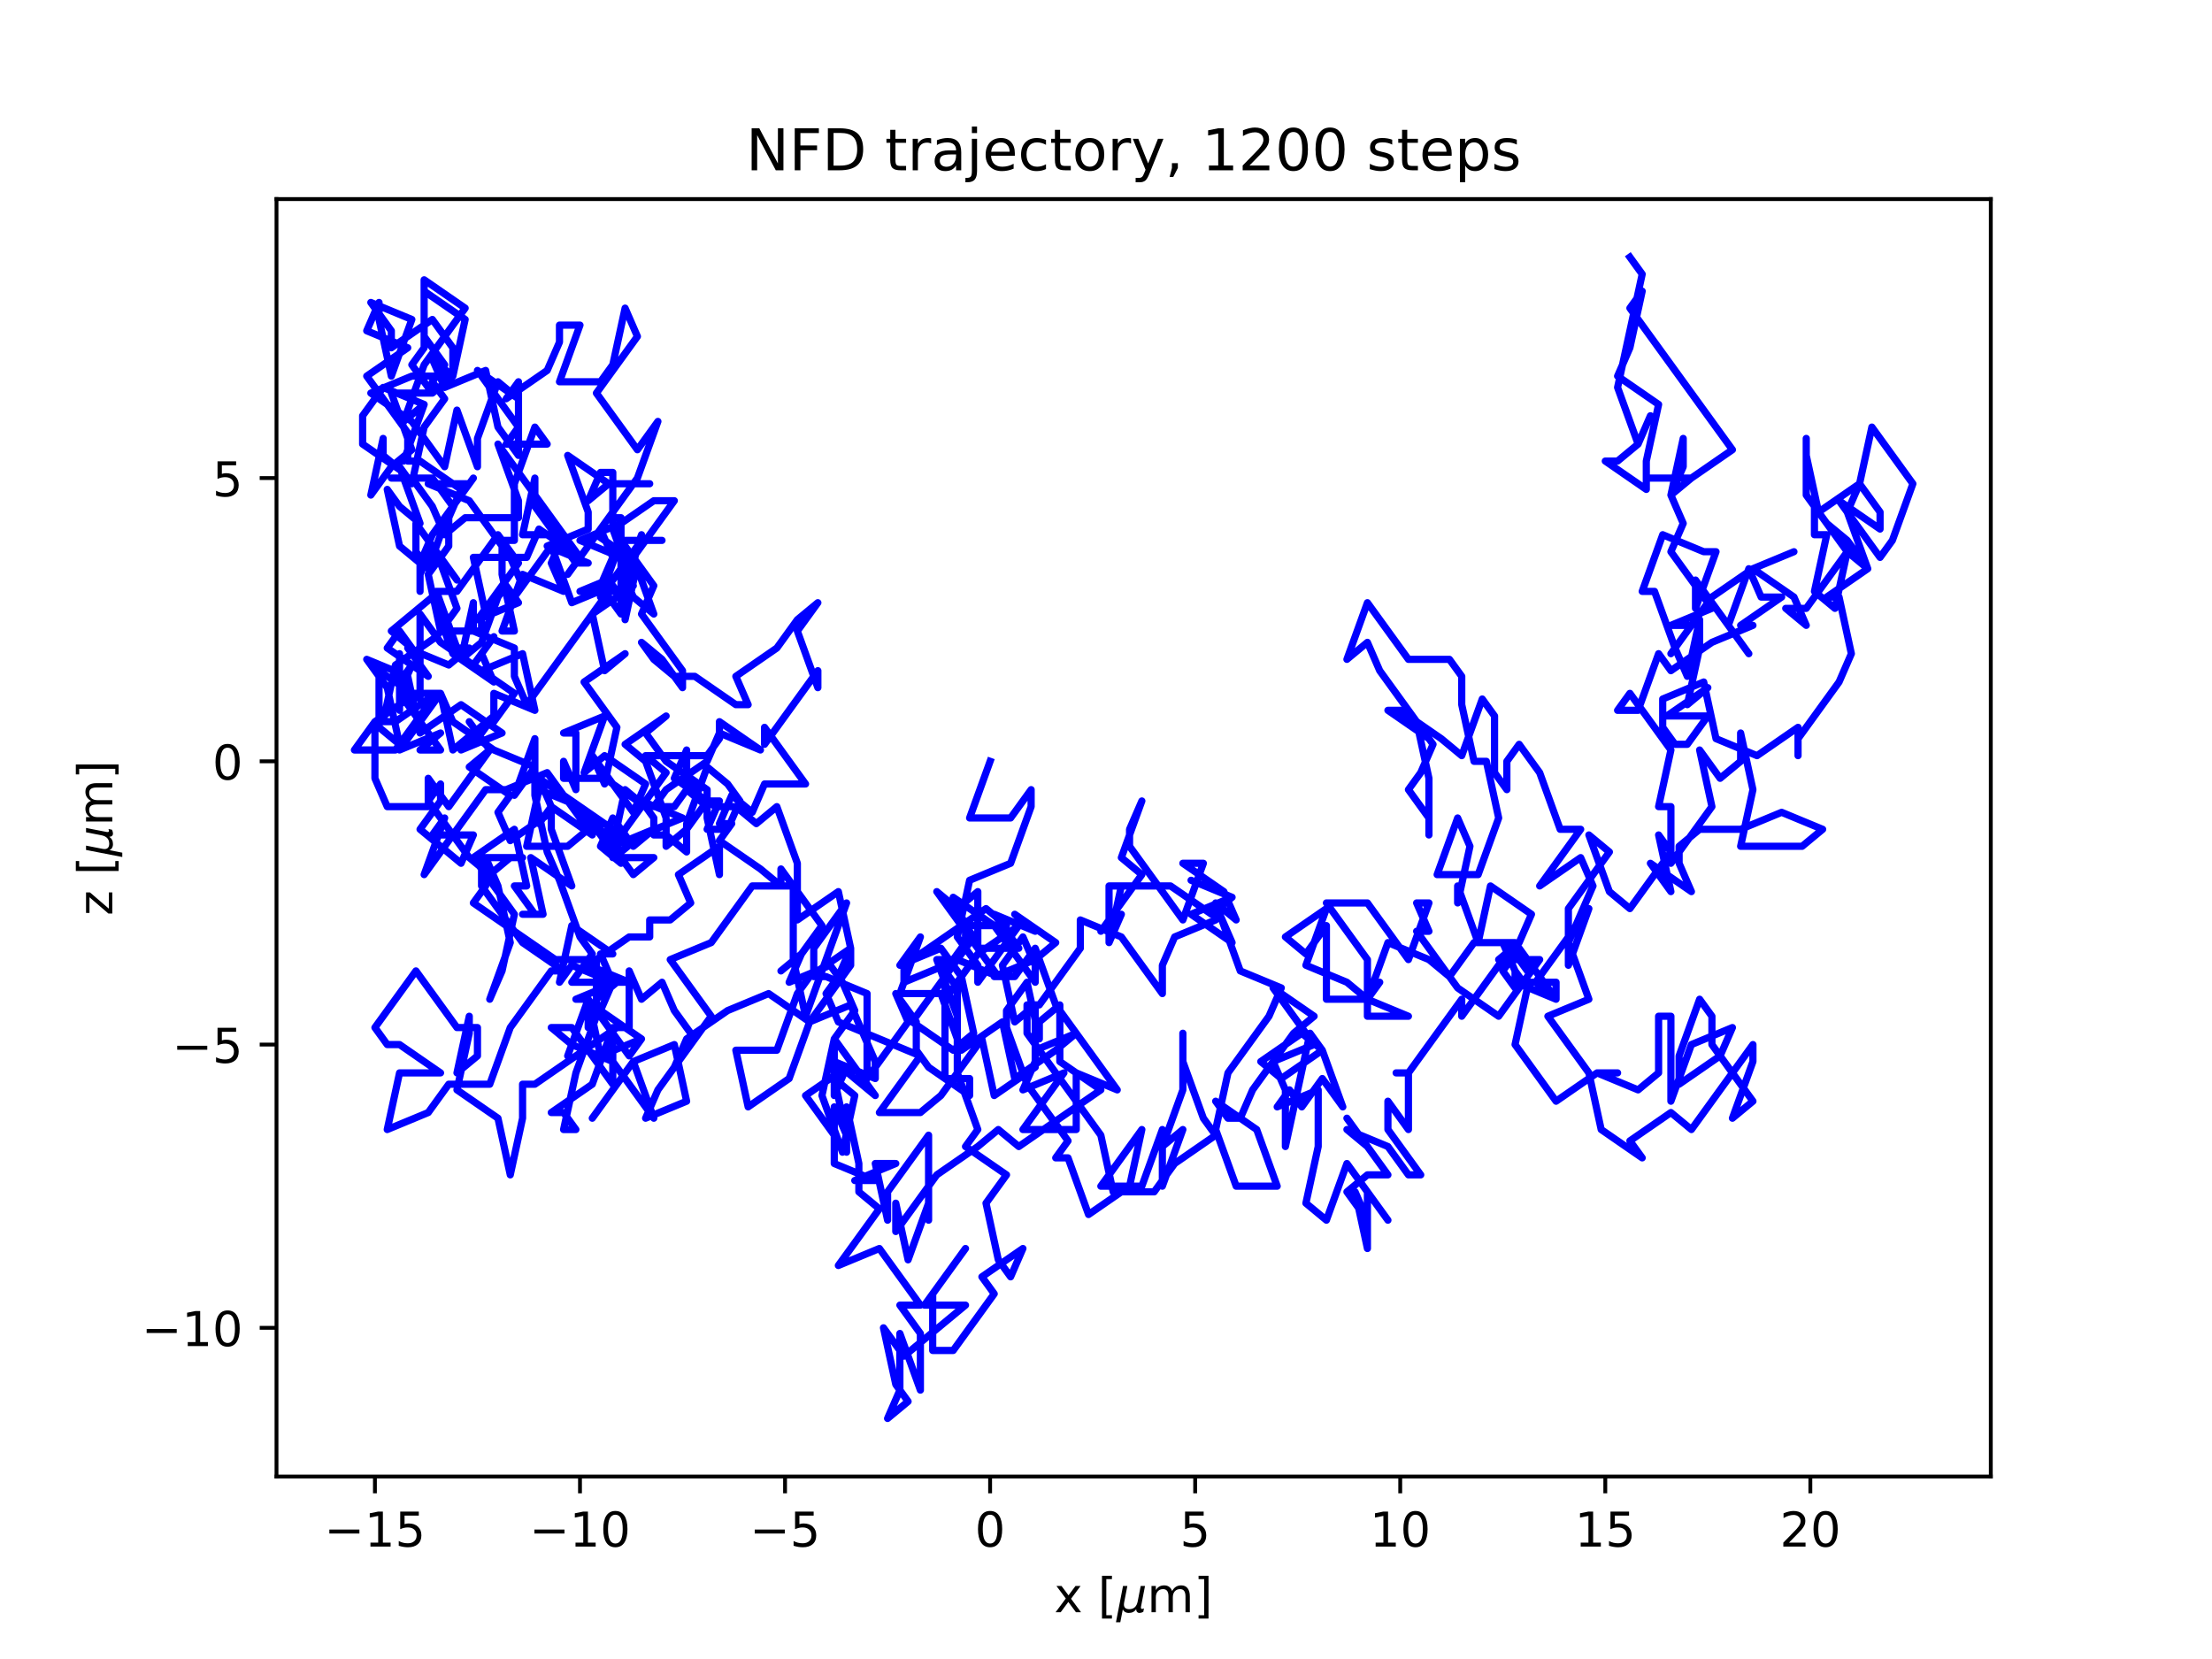 <?xml version="1.0" encoding="utf-8" standalone="no"?>
<!DOCTYPE svg PUBLIC "-//W3C//DTD SVG 1.1//EN"
  "http://www.w3.org/Graphics/SVG/1.1/DTD/svg11.dtd">
<!-- Created with matplotlib (https://matplotlib.org/) -->
<svg height="345.6pt" version="1.1" viewBox="0 0 460.8 345.6" width="460.8pt" xmlns="http://www.w3.org/2000/svg" xmlns:xlink="http://www.w3.org/1999/xlink">
 <defs>
  <style type="text/css">*{stroke-linecap:butt;stroke-linejoin:round;}</style>
 </defs>
 <g id="figure_1">
  <g id="patch_1">
   <path d="M 0 345.6 
L 460.8 345.6 
L 460.8 0 
L 0 0 
z
" style="fill:#ffffff;"/>
  </g>
  <g id="axes_1">
   <g id="patch_2">
    <path d="M 57.6 307.584 
L 414.72 307.584 
L 414.72 41.472 
L 57.6 41.472 
z
" style="fill:#ffffff;"/>
   </g>
   <g id="matplotlib.axis_1">
    <g id="xtick_1">
     <g id="line2d_1">
      <defs>
       <path d="M 0 0 
L 0 3.5 
" id="m99e23857f3" style="stroke:#000000;stroke-width:0.8;"/>
      </defs>
      <g>
       <use style="stroke:#000000;stroke-width:0.8;" x="78.104" xlink:href="#m99e23857f3" y="307.584"/>
      </g>
     </g>
     <g id="text_1">
      <!-- −15 -->
      <g transform="translate(67.552 322.182)scale(0.1 -0.1)">
       <defs>
        <path d="M 10.594 35.5 
L 73.188 35.5 
L 73.188 27.203 
L 10.594 27.203 
z
" id="DejaVuSans-8722"/>
        <path d="M 12.406 8.297 
L 28.516 8.297 
L 28.516 63.922 
L 10.984 60.406 
L 10.984 69.391 
L 28.422 72.906 
L 38.281 72.906 
L 38.281 8.297 
L 54.391 8.297 
L 54.391 0 
L 12.406 0 
z
" id="DejaVuSans-49"/>
        <path d="M 10.797 72.906 
L 49.516 72.906 
L 49.516 64.594 
L 19.828 64.594 
L 19.828 46.734 
Q 21.969 47.469 24.109 47.828 
Q 26.266 48.188 28.422 48.188 
Q 40.625 48.188 47.75 41.5 
Q 54.891 34.812 54.891 23.391 
Q 54.891 11.625 47.562 5.094 
Q 40.234 -1.422 26.906 -1.422 
Q 22.312 -1.422 17.547 -0.641 
Q 12.797 0.141 7.719 1.703 
L 7.719 11.625 
Q 12.109 9.234 16.797 8.062 
Q 21.484 6.891 26.703 6.891 
Q 35.156 6.891 40.078 11.328 
Q 45.016 15.766 45.016 23.391 
Q 45.016 31 40.078 35.438 
Q 35.156 39.891 26.703 39.891 
Q 22.75 39.891 18.812 39.016 
Q 14.891 38.141 10.797 36.281 
z
" id="DejaVuSans-53"/>
       </defs>
       <use xlink:href="#DejaVuSans-8722"/>
       <use x="83.789" xlink:href="#DejaVuSans-49"/>
       <use x="147.412" xlink:href="#DejaVuSans-53"/>
      </g>
     </g>
    </g>
    <g id="xtick_2">
     <g id="line2d_2">
      <g>
       <use style="stroke:#000000;stroke-width:0.8;" x="120.822" xlink:href="#m99e23857f3" y="307.584"/>
      </g>
     </g>
     <g id="text_2">
      <!-- −10 -->
      <g transform="translate(110.27 322.182)scale(0.1 -0.1)">
       <defs>
        <path d="M 31.781 66.406 
Q 24.172 66.406 20.328 58.906 
Q 16.5 51.422 16.5 36.375 
Q 16.5 21.391 20.328 13.891 
Q 24.172 6.391 31.781 6.391 
Q 39.453 6.391 43.281 13.891 
Q 47.125 21.391 47.125 36.375 
Q 47.125 51.422 43.281 58.906 
Q 39.453 66.406 31.781 66.406 
z
M 31.781 74.219 
Q 44.047 74.219 50.516 64.516 
Q 56.984 54.828 56.984 36.375 
Q 56.984 17.969 50.516 8.266 
Q 44.047 -1.422 31.781 -1.422 
Q 19.531 -1.422 13.062 8.266 
Q 6.594 17.969 6.594 36.375 
Q 6.594 54.828 13.062 64.516 
Q 19.531 74.219 31.781 74.219 
z
" id="DejaVuSans-48"/>
       </defs>
       <use xlink:href="#DejaVuSans-8722"/>
       <use x="83.789" xlink:href="#DejaVuSans-49"/>
       <use x="147.412" xlink:href="#DejaVuSans-48"/>
      </g>
     </g>
    </g>
    <g id="xtick_3">
     <g id="line2d_3">
      <g>
       <use style="stroke:#000000;stroke-width:0.8;" x="163.54" xlink:href="#m99e23857f3" y="307.584"/>
      </g>
     </g>
     <g id="text_3">
      <!-- −5 -->
      <g transform="translate(156.169 322.182)scale(0.1 -0.1)">
       <use xlink:href="#DejaVuSans-8722"/>
       <use x="83.789" xlink:href="#DejaVuSans-53"/>
      </g>
     </g>
    </g>
    <g id="xtick_4">
     <g id="line2d_4">
      <g>
       <use style="stroke:#000000;stroke-width:0.8;" x="206.258" xlink:href="#m99e23857f3" y="307.584"/>
      </g>
     </g>
     <g id="text_4">
      <!-- 0 -->
      <g transform="translate(203.076 322.182)scale(0.1 -0.1)">
       <use xlink:href="#DejaVuSans-48"/>
      </g>
     </g>
    </g>
    <g id="xtick_5">
     <g id="line2d_5">
      <g>
       <use style="stroke:#000000;stroke-width:0.8;" x="248.975" xlink:href="#m99e23857f3" y="307.584"/>
      </g>
     </g>
     <g id="text_5">
      <!-- 5 -->
      <g transform="translate(245.794 322.182)scale(0.1 -0.1)">
       <use xlink:href="#DejaVuSans-53"/>
      </g>
     </g>
    </g>
    <g id="xtick_6">
     <g id="line2d_6">
      <g>
       <use style="stroke:#000000;stroke-width:0.8;" x="291.693" xlink:href="#m99e23857f3" y="307.584"/>
      </g>
     </g>
     <g id="text_6">
      <!-- 10 -->
      <g transform="translate(285.331 322.182)scale(0.1 -0.1)">
       <use xlink:href="#DejaVuSans-49"/>
       <use x="63.623" xlink:href="#DejaVuSans-48"/>
      </g>
     </g>
    </g>
    <g id="xtick_7">
     <g id="line2d_7">
      <g>
       <use style="stroke:#000000;stroke-width:0.8;" x="334.411" xlink:href="#m99e23857f3" y="307.584"/>
      </g>
     </g>
     <g id="text_7">
      <!-- 15 -->
      <g transform="translate(328.048 322.182)scale(0.1 -0.1)">
       <use xlink:href="#DejaVuSans-49"/>
       <use x="63.623" xlink:href="#DejaVuSans-53"/>
      </g>
     </g>
    </g>
    <g id="xtick_8">
     <g id="line2d_8">
      <g>
       <use style="stroke:#000000;stroke-width:0.8;" x="377.128" xlink:href="#m99e23857f3" y="307.584"/>
      </g>
     </g>
     <g id="text_8">
      <!-- 20 -->
      <g transform="translate(370.766 322.182)scale(0.1 -0.1)">
       <defs>
        <path d="M 19.188 8.297 
L 53.609 8.297 
L 53.609 0 
L 7.328 0 
L 7.328 8.297 
Q 12.938 14.109 22.625 23.891 
Q 32.328 33.688 34.812 36.531 
Q 39.547 41.844 41.422 45.531 
Q 43.312 49.219 43.312 52.781 
Q 43.312 58.594 39.234 62.25 
Q 35.156 65.922 28.609 65.922 
Q 23.969 65.922 18.812 64.312 
Q 13.672 62.703 7.812 59.422 
L 7.812 69.391 
Q 13.766 71.781 18.938 73 
Q 24.125 74.219 28.422 74.219 
Q 39.75 74.219 46.484 68.547 
Q 53.219 62.891 53.219 53.422 
Q 53.219 48.922 51.531 44.891 
Q 49.859 40.875 45.406 35.406 
Q 44.188 33.984 37.641 27.219 
Q 31.109 20.453 19.188 8.297 
z
" id="DejaVuSans-50"/>
       </defs>
       <use xlink:href="#DejaVuSans-50"/>
       <use x="63.623" xlink:href="#DejaVuSans-48"/>
      </g>
     </g>
    </g>
    <g id="text_9">
     <!-- x [${\mu}$m] -->
     <g transform="translate(219.61 335.862)scale(0.1 -0.1)">
      <defs>
       <path d="M 54.891 54.688 
L 35.109 28.078 
L 55.906 0 
L 45.312 0 
L 29.391 21.484 
L 13.484 0 
L 2.875 0 
L 24.125 28.609 
L 4.688 54.688 
L 15.281 54.688 
L 29.781 35.203 
L 44.281 54.688 
z
" id="DejaVuSans-120"/>
       <path id="DejaVuSans-32"/>
       <path d="M 8.594 75.984 
L 29.297 75.984 
L 29.297 69 
L 17.578 69 
L 17.578 -6.203 
L 29.297 -6.203 
L 29.297 -13.188 
L 8.594 -13.188 
z
" id="DejaVuSans-91"/>
       <path d="M -1.312 -20.797 
L 13.375 54.688 
L 22.406 54.688 
L 15.766 20.656 
Q 15.578 19.625 15.422 18.359 
Q 15.281 17.094 15.281 15.828 
Q 15.281 11.281 18.141 8.828 
Q 21 6.391 26.312 6.391 
Q 33.547 6.391 37.984 10.484 
Q 42.438 14.594 44 22.797 
L 50.203 54.688 
L 59.188 54.688 
L 51.031 12.641 
Q 50.828 11.719 50.75 11.031 
Q 50.688 10.359 50.688 9.812 
Q 50.688 8.297 51.297 7.594 
Q 51.906 6.891 53.219 6.891 
Q 53.719 6.891 54.562 7.125 
Q 55.422 7.375 56.984 8.016 
L 55.609 0.781 
Q 53.469 -0.297 51.516 -0.859 
Q 49.562 -1.422 47.703 -1.422 
Q 44.484 -1.422 42.656 0.625 
Q 40.828 2.688 40.828 6.297 
Q 38.094 2.391 34.297 0.484 
Q 30.516 -1.422 25.391 -1.422 
Q 20.844 -1.422 17.453 0.672 
Q 14.062 2.781 12.984 6.203 
L 7.719 -20.797 
z
" id="DejaVuSans-Oblique-956"/>
       <path d="M 52 44.188 
Q 55.375 50.25 60.062 53.125 
Q 64.75 56 71.094 56 
Q 79.641 56 84.281 50.016 
Q 88.922 44.047 88.922 33.016 
L 88.922 0 
L 79.891 0 
L 79.891 32.719 
Q 79.891 40.578 77.094 44.375 
Q 74.312 48.188 68.609 48.188 
Q 61.625 48.188 57.562 43.547 
Q 53.516 38.922 53.516 30.906 
L 53.516 0 
L 44.484 0 
L 44.484 32.719 
Q 44.484 40.625 41.703 44.406 
Q 38.922 48.188 33.109 48.188 
Q 26.219 48.188 22.156 43.531 
Q 18.109 38.875 18.109 30.906 
L 18.109 0 
L 9.078 0 
L 9.078 54.688 
L 18.109 54.688 
L 18.109 46.188 
Q 21.188 51.219 25.484 53.609 
Q 29.781 56 35.688 56 
Q 41.656 56 45.828 52.969 
Q 50 49.953 52 44.188 
z
" id="DejaVuSans-109"/>
       <path d="M 30.422 75.984 
L 30.422 -13.188 
L 9.719 -13.188 
L 9.719 -6.203 
L 21.391 -6.203 
L 21.391 69 
L 9.719 69 
L 9.719 75.984 
z
" id="DejaVuSans-93"/>
      </defs>
      <use transform="translate(0 0.016)" xlink:href="#DejaVuSans-120"/>
      <use transform="translate(59.18 0.016)" xlink:href="#DejaVuSans-32"/>
      <use transform="translate(90.967 0.016)" xlink:href="#DejaVuSans-91"/>
      <use transform="translate(129.98 0.016)" xlink:href="#DejaVuSans-Oblique-956"/>
      <use transform="translate(193.604 0.016)" xlink:href="#DejaVuSans-109"/>
      <use transform="translate(291.016 0.016)" xlink:href="#DejaVuSans-93"/>
     </g>
    </g>
   </g>
   <g id="matplotlib.axis_2">
    <g id="ytick_1">
     <g id="line2d_9">
      <defs>
       <path d="M 0 0 
L -3.5 0 
" id="m5ca4746dca" style="stroke:#000000;stroke-width:0.8;"/>
      </defs>
      <g>
       <use style="stroke:#000000;stroke-width:0.8;" x="57.6" xlink:href="#m5ca4746dca" y="276.606"/>
      </g>
     </g>
     <g id="text_10">
      <!-- −10 -->
      <g transform="translate(29.495 280.406)scale(0.1 -0.1)">
       <use xlink:href="#DejaVuSans-8722"/>
       <use x="83.789" xlink:href="#DejaVuSans-49"/>
       <use x="147.412" xlink:href="#DejaVuSans-48"/>
      </g>
     </g>
    </g>
    <g id="ytick_2">
     <g id="line2d_10">
      <g>
       <use style="stroke:#000000;stroke-width:0.8;" x="57.6" xlink:href="#m5ca4746dca" y="217.602"/>
      </g>
     </g>
     <g id="text_11">
      <!-- −5 -->
      <g transform="translate(35.858 221.401)scale(0.1 -0.1)">
       <use xlink:href="#DejaVuSans-8722"/>
       <use x="83.789" xlink:href="#DejaVuSans-53"/>
      </g>
     </g>
    </g>
    <g id="ytick_3">
     <g id="line2d_11">
      <g>
       <use style="stroke:#000000;stroke-width:0.8;" x="57.6" xlink:href="#m5ca4746dca" y="158.597"/>
      </g>
     </g>
     <g id="text_12">
      <!-- 0 -->
      <g transform="translate(44.237 162.396)scale(0.1 -0.1)">
       <use xlink:href="#DejaVuSans-48"/>
      </g>
     </g>
    </g>
    <g id="ytick_4">
     <g id="line2d_12">
      <g>
       <use style="stroke:#000000;stroke-width:0.8;" x="57.6" xlink:href="#m5ca4746dca" y="99.592"/>
      </g>
     </g>
     <g id="text_13">
      <!-- 5 -->
      <g transform="translate(44.237 103.391)scale(0.1 -0.1)">
       <use xlink:href="#DejaVuSans-53"/>
      </g>
     </g>
    </g>
    <g id="text_14">
     <!-- z [${\mu}$m] -->
     <g transform="translate(23.395 190.728)rotate(-90)scale(0.1 -0.1)">
      <defs>
       <path d="M 5.516 54.688 
L 48.188 54.688 
L 48.188 46.484 
L 14.406 7.172 
L 48.188 7.172 
L 48.188 0 
L 4.297 0 
L 4.297 8.203 
L 38.094 47.516 
L 5.516 47.516 
z
" id="DejaVuSans-122"/>
      </defs>
      <use transform="translate(0 0.016)" xlink:href="#DejaVuSans-122"/>
      <use transform="translate(52.49 0.016)" xlink:href="#DejaVuSans-32"/>
      <use transform="translate(84.277 0.016)" xlink:href="#DejaVuSans-91"/>
      <use transform="translate(123.291 0.016)" xlink:href="#DejaVuSans-Oblique-956"/>
      <use transform="translate(186.914 0.016)" xlink:href="#DejaVuSans-109"/>
      <use transform="translate(284.326 0.016)" xlink:href="#DejaVuSans-93"/>
     </g>
    </g>
   </g>
   <g id="line2d_13">
    <path clip-path="url(#p2a57230156)" d="M 206.258 158.597 
L 201.986 170.398 
L 210.529 170.398 
L 214.801 164.497 
L 214.801 168.037 
L 210.529 179.838 
L 201.986 183.379 
L 199.423 195.18 
L 203.695 201.08 
L 203.695 204.62 
L 212.238 192.82 
L 203.695 198.72 
L 196.86 208.161 
L 199.423 208.161 
L 199.423 223.502 
L 203.695 235.303 
L 201.131 238.843 
L 209.675 244.744 
L 205.403 250.644 
L 207.966 262.445 
L 210.529 265.986 
L 213.092 260.085 
L 204.549 265.986 
L 207.112 269.526 
L 198.568 281.327 
L 194.297 281.327 
L 194.297 269.526 
L 201.131 260.085 
L 192.588 271.886 
L 201.131 271.886 
L 188.316 282.507 
L 184.044 276.606 
L 186.607 288.407 
L 189.171 291.948 
L 184.899 295.488 
L 187.462 289.588 
L 187.462 277.787 
L 191.734 289.588 
L 191.734 277.787 
L 191.734 277.787 
L 187.462 271.886 
L 191.734 271.886 
L 183.19 260.085 
L 174.647 263.625 
L 183.19 251.824 
L 178.918 248.284 
L 178.918 242.384 
L 176.355 230.583 
L 176.355 236.483 
L 173.792 224.682 
L 178.064 228.222 
L 175.501 240.023 
L 171.229 228.222 
L 173.792 216.421 
L 178.064 210.521 
L 175.501 204.62 
L 172.938 201.08 
L 164.394 204.62 
L 166.957 198.72 
L 162.686 202.26 
L 166.957 198.72 
L 171.229 192.82 
L 162.686 181.019 
L 162.686 184.559 
L 158.414 181.019 
L 149.87 175.118 
L 152.433 171.578 
L 149.87 171.578 
L 152.433 165.677 
L 156.705 169.218 
L 159.268 163.317 
L 167.812 163.317 
L 159.268 151.516 
L 159.268 155.056 
L 170.375 139.715 
L 170.375 143.255 
L 166.103 131.454 
L 170.375 125.554 
L 166.103 129.094 
L 161.831 134.995 
L 153.288 140.895 
L 155.851 146.796 
L 153.288 146.796 
L 144.744 140.895 
L 140.472 140.895 
L 136.201 137.355 
L 133.638 133.815 
L 137.909 137.355 
L 142.181 143.255 
L 142.181 139.715 
L 133.638 127.914 
L 136.201 122.014 
L 127.657 110.213 
L 136.201 104.312 
L 140.472 104.312 
L 131.929 116.113 
L 136.201 127.914 
L 131.929 124.374 
L 129.366 118.473 
L 125.094 124.374 
L 129.366 112.573 
L 137.909 112.573 
L 129.366 112.573 
L 129.366 109.033 
L 120.822 112.573 
L 129.366 116.113 
L 129.366 127.914 
L 125.094 122.014 
L 127.657 116.113 
L 125.094 110.213 
L 118.259 119.653 
L 126.803 107.852 
L 129.366 107.852 
L 129.366 119.653 
L 120.822 123.194 
L 129.366 123.194 
L 133.638 111.393 
L 129.366 123.194 
L 126.803 123.194 
L 109.716 146.796 
L 107.153 140.895 
L 107.153 134.995 
L 98.609 131.454 
L 98.609 125.554 
L 96.046 137.355 
L 100.318 133.815 
L 104.589 122.014 
L 100.318 127.914 
L 100.318 131.454 
L 91.774 131.454 
L 91.774 131.454 
L 89.211 119.653 
L 93.483 113.753 
L 93.483 107.852 
L 96.046 101.952 
L 87.502 96.052 
L 84.939 96.052 
L 84.939 90.151 
L 76.396 78.35 
L 84.939 72.45 
L 76.396 68.909 
L 78.959 63.009 
L 78.959 66.549 
L 78.959 66.549 
L 81.522 78.35 
L 85.794 66.549 
L 77.25 63.009 
L 81.522 68.909 
L 81.522 72.45 
L 90.065 66.549 
L 94.337 72.45 
L 94.337 78.35 
L 96.9 66.549 
L 88.357 60.649 
L 88.357 72.45 
L 85.794 75.99 
L 90.065 81.89 
L 94.337 78.35 
L 85.794 78.35 
L 77.25 81.89 
L 85.794 87.791 
L 92.629 97.232 
L 95.192 85.431 
L 99.463 97.232 
L 99.463 91.331 
L 103.735 79.53 
L 108.007 83.07 
L 108.007 94.871 
L 103.735 88.971 
L 101.172 77.17 
L 92.629 80.71 
L 90.065 74.81 
L 94.337 78.35 
L 90.065 81.89 
L 81.522 81.89 
L 85.794 93.691 
L 81.522 97.232 
L 77.25 103.132 
L 79.813 91.331 
L 79.813 94.871 
L 84.085 98.412 
L 75.541 92.511 
L 75.541 86.611 
L 79.813 80.71 
L 79.813 80.71 
L 88.357 84.251 
L 84.085 96.052 
L 88.357 84.251 
L 84.085 87.791 
L 88.357 75.99 
L 96.9 64.189 
L 88.357 58.288 
L 88.357 70.089 
L 92.629 75.99 
L 90.065 79.53 
L 92.629 83.07 
L 88.357 88.971 
L 85.794 100.772 
L 83.231 97.232 
L 87.502 109.033 
L 83.231 105.492 
L 80.668 101.952 
L 83.231 113.753 
L 87.502 117.293 
L 90.065 113.753 
L 87.502 119.653 
L 87.502 123.194 
L 87.502 117.293 
L 90.065 111.393 
L 98.609 99.592 
L 94.337 105.492 
L 90.065 99.592 
L 81.522 99.592 
L 85.794 99.592 
L 90.065 105.492 
L 92.629 111.393 
L 96.9 107.852 
L 108.007 107.852 
L 108.007 104.312 
L 103.735 92.511 
L 120.822 116.113 
L 112.279 110.213 
L 109.716 116.113 
L 98.609 116.113 
L 101.172 127.914 
L 105.444 122.014 
L 108.007 125.554 
L 99.463 129.094 
L 108.007 117.293 
L 103.735 111.393 
L 95.192 123.194 
L 90.92 123.194 
L 95.192 134.995 
L 97.755 134.995 
L 93.483 138.535 
L 84.939 134.995 
L 89.211 140.895 
L 80.668 134.995 
L 83.231 131.454 
L 85.794 134.995 
L 81.522 131.454 
L 90.065 124.374 
L 94.337 136.175 
L 102.881 142.075 
L 100.318 136.175 
L 102.881 132.635 
L 98.609 138.535 
L 107.153 144.436 
L 102.881 150.336 
L 102.881 144.436 
L 111.424 147.976 
L 108.861 136.175 
L 100.318 139.715 
L 91.774 133.815 
L 87.502 127.914 
L 87.502 145.616 
L 78.959 139.715 
L 78.959 151.516 
L 83.231 155.056 
L 80.668 143.255 
L 76.396 137.355 
L 84.939 140.895 
L 87.502 152.696 
L 96.046 146.796 
L 104.589 152.696 
L 96.046 156.236 
L 100.318 152.696 
L 102.881 149.156 
L 94.337 156.236 
L 91.774 144.436 
L 83.231 156.236 
L 91.774 152.696 
L 87.502 156.236 
L 91.774 156.236 
L 83.231 144.436 
L 83.231 147.976 
L 83.231 136.175 
L 83.231 142.075 
L 85.794 138.535 
L 83.231 144.436 
L 91.774 144.436 
L 94.337 150.336 
L 102.881 156.236 
L 111.424 159.777 
L 107.153 165.677 
L 111.424 153.876 
L 111.424 165.677 
L 113.987 177.478 
L 116.55 183.379 
L 120.822 195.18 
L 123.385 198.72 
L 119.113 204.62 
L 127.657 204.62 
L 119.113 201.08 
L 116.55 204.62 
L 119.113 192.82 
L 127.657 198.72 
L 125.094 198.72 
L 127.657 204.62 
L 127.657 204.62 
L 125.094 210.521 
L 133.638 216.421 
L 125.094 219.962 
L 122.531 208.161 
L 131.074 219.962 
L 133.638 216.421 
L 125.094 210.521 
L 122.531 214.061 
L 122.531 208.161 
L 118.259 219.962 
L 122.531 208.161 
L 119.968 208.161 
L 128.511 204.62 
L 124.24 208.161 
L 126.803 204.62 
L 131.074 204.62 
L 122.531 201.08 
L 131.074 195.18 
L 135.346 195.18 
L 135.346 191.639 
L 139.618 191.639 
L 143.89 188.099 
L 141.327 182.199 
L 149.87 176.298 
L 149.87 182.199 
L 147.307 170.398 
L 147.307 164.497 
L 138.764 158.597 
L 134.492 152.696 
L 138.764 149.156 
L 130.22 155.056 
L 134.492 158.597 
L 138.764 170.398 
L 138.764 176.298 
L 143.035 172.758 
L 147.307 166.857 
L 149.87 166.857 
L 147.307 172.758 
L 151.579 172.758 
L 154.142 166.857 
L 151.579 163.317 
L 147.307 159.777 
L 143.035 171.578 
L 143.035 177.478 
L 138.764 173.938 
L 136.201 173.938 
L 136.201 170.398 
L 133.638 166.857 
L 142.181 170.398 
L 133.638 173.938 
L 129.366 177.478 
L 129.366 177.478 
L 126.803 173.938 
L 129.366 173.938 
L 120.822 168.037 
L 112.279 164.497 
L 109.716 176.298 
L 118.259 176.298 
L 122.531 172.758 
L 113.987 160.957 
L 105.444 164.497 
L 105.444 164.497 
L 101.172 164.497 
L 88.357 182.199 
L 92.629 170.398 
L 90.065 173.938 
L 98.609 173.938 
L 96.046 179.838 
L 87.502 172.758 
L 91.774 166.857 
L 91.774 163.317 
L 89.211 166.857 
L 97.755 178.658 
L 102.026 182.199 
L 106.298 178.658 
L 108.861 178.658 
L 100.318 178.658 
L 100.318 184.559 
L 108.861 196.36 
L 117.405 202.26 
L 114.842 202.26 
L 106.298 214.061 
L 102.026 225.862 
L 93.483 225.862 
L 89.211 231.763 
L 80.668 235.303 
L 83.231 223.502 
L 91.774 223.502 
L 83.231 217.602 
L 80.668 217.602 
L 78.104 214.061 
L 86.648 202.26 
L 86.648 202.26 
L 95.192 214.061 
L 99.463 214.061 
L 99.463 219.962 
L 95.192 223.502 
L 97.755 211.701 
L 97.755 215.241 
L 95.192 227.042 
L 103.735 232.943 
L 106.298 244.744 
L 108.861 232.943 
L 108.861 225.862 
L 111.424 225.862 
L 128.511 214.061 
L 131.074 214.061 
L 131.074 202.26 
L 133.638 208.161 
L 137.909 204.62 
L 140.472 210.521 
L 144.744 216.421 
L 140.472 222.322 
L 143.035 216.421 
L 151.579 210.521 
L 160.122 206.981 
L 168.666 212.881 
L 177.21 201.08 
L 177.21 197.54 
L 174.647 185.739 
L 166.103 191.639 
L 166.103 179.838 
L 161.831 168.037 
L 157.559 171.578 
L 153.288 168.037 
L 149.016 168.037 
L 140.472 162.137 
L 143.035 156.236 
L 143.035 162.137 
L 147.307 168.037 
L 143.035 164.497 
L 140.472 168.037 
L 136.201 168.037 
L 138.764 164.497 
L 147.307 158.597 
L 149.87 152.696 
L 158.414 156.236 
L 149.87 150.336 
L 149.87 153.876 
L 147.307 157.417 
L 134.492 157.417 
L 138.764 160.957 
L 130.22 172.758 
L 127.657 178.658 
L 136.201 178.658 
L 131.929 182.199 
L 123.385 170.398 
L 123.385 173.938 
L 114.842 168.037 
L 112.279 171.578 
L 114.842 168.037 
L 112.279 162.137 
L 120.822 168.037 
L 129.366 179.838 
L 125.094 176.298 
L 127.657 170.398 
L 131.929 176.298 
L 136.201 172.758 
L 127.657 176.298 
L 130.22 164.497 
L 134.492 168.037 
L 125.948 162.137 
L 117.405 162.137 
L 117.405 158.597 
L 119.968 164.497 
L 119.968 152.696 
L 117.405 152.696 
L 125.948 149.156 
L 121.677 160.957 
L 121.677 160.957 
L 125.948 157.417 
L 134.492 163.317 
L 131.929 169.218 
L 123.385 157.417 
L 125.948 163.317 
L 128.511 151.516 
L 121.677 142.075 
L 130.22 136.175 
L 125.948 139.715 
L 123.385 127.914 
L 131.929 122.014 
L 127.657 110.213 
L 127.657 98.412 
L 125.094 98.412 
L 125.094 98.412 
L 122.531 104.312 
L 126.803 100.772 
L 135.346 100.772 
L 126.803 100.772 
L 118.259 94.871 
L 122.531 106.672 
L 122.531 110.213 
L 113.987 113.753 
L 122.531 117.293 
L 119.968 117.293 
L 111.424 105.492 
L 111.424 99.592 
L 108.861 111.393 
L 108.861 111.393 
L 117.405 111.393 
L 114.842 117.293 
L 117.405 123.194 
L 108.861 119.653 
L 104.589 131.454 
L 107.153 131.454 
L 104.589 119.653 
L 104.589 112.573 
L 107.153 112.573 
L 107.153 100.772 
L 111.424 88.971 
L 113.987 92.511 
L 105.444 92.511 
L 108.007 88.971 
L 99.463 77.17 
L 108.007 83.07 
L 108.007 79.53 
L 105.444 83.07 
L 113.987 77.17 
L 116.55 71.269 
L 116.55 67.729 
L 120.822 67.729 
L 116.55 79.53 
L 125.094 79.53 
L 127.657 75.99 
L 130.22 64.189 
L 132.783 70.089 
L 124.24 81.89 
L 132.783 93.691 
L 137.055 87.791 
L 132.783 99.592 
L 124.24 111.393 
L 132.783 117.293 
L 130.22 129.094 
L 130.22 117.293 
L 132.783 113.753 
L 130.22 125.554 
L 127.657 122.014 
L 119.113 125.554 
L 114.842 113.753 
L 106.298 125.554 
L 108.861 122.014 
L 106.298 116.113 
L 97.755 104.312 
L 89.211 100.772 
L 97.755 100.772 
L 93.483 106.672 
L 89.211 118.473 
L 86.648 114.933 
L 86.648 109.033 
L 95.192 120.834 
L 90.92 114.933 
L 95.192 126.734 
L 90.92 132.635 
L 82.376 138.535 
L 79.813 150.336 
L 82.376 150.336 
L 90.92 144.436 
L 82.376 156.236 
L 73.833 156.236 
L 78.104 150.336 
L 86.648 144.436 
L 78.104 150.336 
L 78.104 162.137 
L 80.668 168.037 
L 89.211 168.037 
L 89.211 162.137 
L 93.483 168.037 
L 102.026 156.236 
L 97.755 150.336 
L 102.026 156.236 
L 97.755 159.777 
L 106.298 165.677 
L 103.735 169.218 
L 106.298 175.118 
L 114.842 169.218 
L 114.842 172.758 
L 119.113 184.559 
L 110.57 178.658 
L 113.133 190.459 
L 108.861 190.459 
L 111.424 190.459 
L 107.153 184.559 
L 109.716 184.559 
L 107.153 172.758 
L 98.609 178.658 
L 107.153 190.459 
L 104.589 202.26 
L 102.026 208.161 
L 106.298 196.36 
L 103.735 184.559 
L 101.172 178.658 
L 101.172 184.559 
L 98.609 188.099 
L 115.696 199.9 
L 124.24 199.9 
L 124.24 211.701 
L 119.968 223.502 
L 117.405 235.303 
L 119.968 235.303 
L 117.405 231.763 
L 114.842 231.763 
L 123.385 225.862 
L 127.657 214.061 
L 127.657 225.862 
L 119.113 214.061 
L 114.842 214.061 
L 119.113 217.602 
L 127.657 221.142 
L 136.201 232.943 
L 131.929 221.142 
L 123.385 232.943 
L 131.929 221.142 
L 140.472 217.602 
L 140.472 217.602 
L 143.035 229.403 
L 134.492 232.943 
L 137.055 227.042 
L 148.162 211.701 
L 139.618 199.9 
L 139.618 199.9 
L 148.162 196.36 
L 156.705 184.559 
L 165.249 184.559 
L 165.249 199.9 
L 167.812 211.701 
L 176.355 188.099 
L 169.52 197.54 
L 169.52 203.44 
L 172.083 203.44 
L 180.627 206.981 
L 180.627 224.682 
L 189.171 212.881 
L 186.607 206.981 
L 190.879 212.881 
L 190.879 218.782 
L 193.442 222.322 
L 201.986 228.222 
L 201.986 224.682 
L 196.86 224.682 
L 196.86 201.08 
L 188.316 204.62 
L 188.316 201.08 
L 205.403 189.279 
L 209.675 192.82 
L 201.131 192.82 
L 198.568 186.919 
L 207.112 192.82 
L 215.656 204.62 
L 215.656 201.08 
L 213.092 195.18 
L 208.821 201.08 
L 211.384 212.881 
L 215.656 209.341 
L 215.656 221.142 
L 213.092 227.042 
L 221.636 223.502 
L 213.092 235.303 
L 224.199 235.303 
L 224.199 223.502 
L 232.743 227.042 
L 224.199 215.241 
L 219.927 218.782 
L 211.384 224.682 
L 208.821 212.881 
L 200.277 218.782 
L 196.005 206.981 
L 187.462 206.981 
L 191.734 195.18 
L 187.462 201.08 
L 196.005 197.54 
L 200.277 203.44 
L 202.84 215.241 
L 198.568 218.782 
L 198.568 218.782 
L 190.025 212.881 
L 202.84 195.18 
L 198.568 189.279 
L 201.131 192.82 
L 201.131 196.36 
L 196.86 202.26 
L 199.423 205.801 
L 199.423 211.701 
L 195.151 199.9 
L 199.423 199.9 
L 207.966 203.44 
L 203.695 197.54 
L 203.695 185.739 
L 199.423 189.279 
L 195.151 185.739 
L 203.695 197.54 
L 212.238 197.54 
L 207.112 190.459 
L 215.656 194 
L 211.384 190.459 
L 219.927 196.36 
L 215.656 199.9 
L 207.112 203.44 
L 211.384 203.44 
L 215.656 197.54 
L 219.927 209.341 
L 224.199 215.241 
L 215.656 218.782 
L 215.656 222.322 
L 207.112 228.222 
L 204.549 216.421 
L 196.005 228.222 
L 191.734 231.763 
L 183.19 231.763 
L 191.734 219.962 
L 174.647 212.881 
L 172.083 206.981 
L 174.647 203.44 
L 177.21 197.54 
L 168.666 203.44 
L 166.103 206.981 
L 161.831 218.782 
L 153.288 218.782 
L 155.851 230.583 
L 164.394 224.682 
L 168.666 212.881 
L 177.21 209.341 
L 182.336 221.142 
L 182.336 224.682 
L 173.792 221.142 
L 182.336 228.222 
L 173.792 216.421 
L 173.792 228.222 
L 176.355 222.322 
L 167.812 228.222 
L 176.355 240.023 
L 176.355 236.483 
L 173.792 230.583 
L 173.792 242.384 
L 182.336 245.924 
L 178.064 245.924 
L 186.607 242.384 
L 182.336 242.384 
L 184.899 254.185 
L 184.899 248.284 
L 193.442 236.483 
L 193.442 254.185 
L 193.442 250.644 
L 189.171 262.445 
L 186.607 250.644 
L 186.607 256.545 
L 195.151 244.744 
L 203.695 238.843 
L 207.966 235.303 
L 212.238 238.843 
L 229.325 227.042 
L 220.782 221.142 
L 220.782 209.341 
L 216.51 212.881 
L 216.51 216.421 
L 213.947 204.62 
L 209.675 210.521 
L 209.675 214.061 
L 213.947 225.862 
L 222.49 237.663 
L 219.927 241.204 
L 222.49 241.204 
L 226.762 253.004 
L 235.306 247.104 
L 237.869 235.303 
L 229.325 247.104 
L 237.869 247.104 
L 242.14 235.303 
L 242.14 247.104 
L 246.412 235.303 
L 242.14 238.843 
L 246.412 227.042 
L 246.412 215.241 
L 246.412 221.142 
L 250.684 232.943 
L 253.247 236.483 
L 244.704 242.384 
L 240.432 248.284 
L 231.888 248.284 
L 229.325 236.483 
L 213.947 215.241 
L 213.947 209.341 
L 216.51 209.341 
L 225.053 197.54 
L 225.053 191.639 
L 233.597 195.18 
L 242.14 206.981 
L 242.14 201.08 
L 244.704 195.18 
L 253.247 191.639 
L 253.247 188.099 
L 257.519 191.639 
L 254.956 185.739 
L 246.412 179.838 
L 250.684 179.838 
L 246.412 191.639 
L 235.306 176.298 
L 235.306 172.758 
L 237.869 166.857 
L 233.597 178.658 
L 237.869 182.199 
L 229.325 194 
L 233.597 190.459 
L 231.034 196.36 
L 233.597 184.559 
L 231.034 196.36 
L 231.034 184.559 
L 243.849 184.559 
L 252.393 190.459 
L 256.664 186.919 
L 248.121 183.379 
L 256.664 186.919 
L 248.121 190.459 
L 256.664 196.36 
L 254.101 190.459 
L 258.373 202.26 
L 266.917 205.801 
L 264.354 211.701 
L 255.81 223.502 
L 253.247 235.303 
L 257.519 247.104 
L 266.062 247.104 
L 261.791 235.303 
L 253.247 229.403 
L 255.81 232.943 
L 258.373 232.943 
L 260.936 227.042 
L 269.48 215.241 
L 273.752 211.701 
L 265.208 205.801 
L 273.752 217.602 
L 265.208 221.142 
L 267.771 227.042 
L 267.771 238.843 
L 272.897 215.241 
L 275.46 218.782 
L 266.917 224.682 
L 262.645 221.142 
L 271.189 215.241 
L 275.46 218.782 
L 279.732 230.583 
L 275.46 224.682 
L 271.189 230.583 
L 268.625 227.042 
L 266.062 230.583 
L 274.606 227.042 
L 274.606 238.843 
L 272.043 250.644 
L 276.315 254.185 
L 280.586 242.384 
L 289.13 254.185 
L 284.858 248.284 
L 284.858 260.085 
L 282.295 248.284 
L 284.858 254.185 
L 280.586 248.284 
L 284.858 244.744 
L 289.13 244.744 
L 280.586 232.943 
L 284.858 238.843 
L 280.586 235.303 
L 289.13 238.843 
L 293.402 244.744 
L 295.965 244.744 
L 289.13 235.303 
L 289.13 229.403 
L 293.402 235.303 
L 293.402 223.502 
L 290.839 223.502 
L 293.402 223.502 
L 304.508 208.161 
L 304.508 211.701 
L 315.615 196.36 
L 307.071 196.36 
L 301.945 203.44 
L 297.673 199.9 
L 289.13 196.36 
L 284.858 208.161 
L 276.315 208.161 
L 276.315 192.82 
L 272.043 198.72 
L 267.771 195.18 
L 276.315 189.279 
L 272.043 201.08 
L 280.586 204.62 
L 284.858 208.161 
L 287.421 204.62 
L 284.858 208.161 
L 293.402 211.701 
L 284.858 211.701 
L 284.858 199.9 
L 276.315 188.099 
L 284.858 188.099 
L 293.402 199.9 
L 297.673 188.099 
L 295.11 188.099 
L 297.673 194 
L 295.11 194 
L 303.654 205.801 
L 312.198 211.701 
L 320.741 199.9 
L 312.198 199.9 
L 316.469 196.36 
L 319.032 190.459 
L 310.489 184.559 
L 307.926 196.36 
L 303.654 184.559 
L 303.654 188.099 
L 306.217 176.298 
L 303.654 170.398 
L 299.382 182.199 
L 307.926 182.199 
L 312.198 170.398 
L 309.634 158.597 
L 307.071 158.597 
L 304.508 146.796 
L 304.508 140.895 
L 301.945 137.355 
L 293.402 137.355 
L 284.858 125.554 
L 280.586 137.355 
L 284.858 133.815 
L 287.421 139.715 
L 298.528 155.056 
L 295.965 160.957 
L 293.402 164.497 
L 297.673 170.398 
L 297.673 173.938 
L 297.673 162.137 
L 295.11 150.336 
L 297.673 153.876 
L 289.13 147.976 
L 291.693 147.976 
L 300.237 153.876 
L 304.508 157.417 
L 308.78 145.616 
L 311.343 149.156 
L 311.343 160.957 
L 313.906 164.497 
L 313.906 158.597 
L 316.469 155.056 
L 320.741 160.957 
L 325.013 172.758 
L 329.285 172.758 
L 320.741 184.559 
L 329.285 178.658 
L 331.848 184.559 
L 326.722 196.36 
L 330.993 208.161 
L 322.45 211.701 
L 330.993 223.502 
L 333.556 235.303 
L 342.1 241.204 
L 339.537 237.663 
L 348.08 231.763 
L 352.352 235.303 
L 365.167 217.602 
L 365.167 221.142 
L 360.896 232.943 
L 365.167 229.403 
L 356.624 217.602 
L 356.624 211.701 
L 354.061 208.161 
L 349.789 219.962 
L 349.789 225.862 
L 358.333 219.962 
L 360.896 214.061 
L 352.352 217.602 
L 348.08 229.403 
L 348.08 211.701 
L 345.517 211.701 
L 345.517 223.502 
L 341.246 227.042 
L 332.702 223.502 
L 336.974 223.502 
L 332.702 223.502 
L 324.158 229.403 
L 315.615 217.602 
L 318.178 205.801 
L 315.615 202.26 
L 313.052 196.36 
L 315.615 202.26 
L 315.615 205.801 
L 313.052 202.26 
L 315.615 198.72 
L 318.178 202.26 
L 315.615 196.36 
L 324.158 208.161 
L 324.158 204.62 
L 315.615 204.62 
L 324.158 208.161 
L 319.887 204.62 
L 330.993 189.279 
L 326.722 201.08 
L 326.722 189.279 
L 335.265 177.478 
L 330.993 173.938 
L 335.265 185.739 
L 339.537 189.279 
L 348.08 177.478 
L 345.517 173.938 
L 348.08 185.739 
L 343.809 179.838 
L 352.352 185.739 
L 349.789 179.838 
L 349.789 176.298 
L 354.061 172.758 
L 362.604 172.758 
L 371.148 169.218 
L 379.691 172.758 
L 375.42 176.298 
L 362.604 176.298 
L 365.167 164.497 
L 362.604 152.696 
L 362.604 158.597 
L 358.333 162.137 
L 358.333 162.137 
L 354.061 156.236 
L 356.624 168.037 
L 348.08 179.838 
L 348.08 168.037 
L 345.517 168.037 
L 345.517 168.037 
L 348.08 156.236 
L 339.537 144.436 
L 336.974 147.976 
L 341.246 147.976 
L 345.517 136.175 
L 348.08 139.715 
L 356.624 133.815 
L 365.167 130.274 
L 362.604 130.274 
L 371.148 124.374 
L 366.876 124.374 
L 364.313 118.473 
L 360.041 130.274 
L 364.313 136.175 
L 353.207 120.834 
L 353.207 126.734 
L 357.478 114.933 
L 354.915 114.933 
L 346.372 111.393 
L 342.1 123.194 
L 344.663 123.194 
L 348.935 134.995 
L 351.498 140.895 
L 354.061 129.094 
L 354.061 134.995 
L 351.498 146.796 
L 355.77 143.255 
L 347.226 149.156 
L 355.77 149.156 
L 351.498 155.056 
L 351.498 155.056 
L 348.935 155.056 
L 346.372 151.516 
L 346.372 145.616 
L 354.915 142.075 
L 357.478 153.876 
L 366.022 157.417 
L 374.565 151.516 
L 374.565 157.417 
L 374.565 153.876 
L 383.109 142.075 
L 385.672 136.175 
L 383.109 124.374 
L 380.546 124.374 
L 389.089 118.473 
L 384.818 112.573 
L 380.546 109.033 
L 377.983 105.492 
L 377.983 111.393 
L 380.546 111.393 
L 377.983 123.194 
L 382.255 126.734 
L 384.818 114.933 
L 376.274 103.132 
L 376.274 91.331 
L 376.274 94.871 
L 378.837 106.672 
L 387.381 100.772 
L 389.944 88.971 
L 398.487 100.772 
L 394.216 112.573 
L 391.652 116.113 
L 383.109 104.312 
L 391.652 110.213 
L 391.652 106.672 
L 387.381 100.772 
L 384.818 106.672 
L 389.089 118.473 
L 384.818 114.933 
L 376.274 126.734 
L 372.002 126.734 
L 376.274 130.274 
L 373.711 124.374 
L 365.167 118.473 
L 373.711 114.933 
L 365.167 118.473 
L 356.624 124.374 
L 348.08 136.175 
L 352.352 130.274 
L 348.08 130.274 
L 356.624 126.734 
L 348.08 114.933 
L 350.643 109.033 
L 348.08 103.132 
L 350.643 97.232 
L 350.643 91.331 
L 348.08 103.132 
L 352.352 99.592 
L 343.809 99.592 
L 352.352 99.592 
L 360.896 93.691 
L 339.537 64.189 
L 342.1 60.649 
L 339.537 72.45 
L 336.974 78.35 
L 336.974 78.35 
L 345.517 84.251 
L 342.954 96.052 
L 342.954 101.952 
L 334.411 96.052 
L 336.974 96.052 
L 341.246 92.511 
L 343.809 86.611 
L 341.246 92.511 
L 336.974 80.71 
L 336.974 80.71 
L 342.1 57.108 
L 339.537 53.568 
L 339.537 53.568 
" style="fill:none;stroke:#0000ff;stroke-linecap:square;stroke-width:1.5;"/>
   </g>
   <g id="patch_3">
    <path d="M 57.6 307.584 
L 57.6 41.472 
" style="fill:none;stroke:#000000;stroke-linecap:square;stroke-linejoin:miter;stroke-width:0.8;"/>
   </g>
   <g id="patch_4">
    <path d="M 414.72 307.584 
L 414.72 41.472 
" style="fill:none;stroke:#000000;stroke-linecap:square;stroke-linejoin:miter;stroke-width:0.8;"/>
   </g>
   <g id="patch_5">
    <path d="M 57.6 307.584 
L 414.72 307.584 
" style="fill:none;stroke:#000000;stroke-linecap:square;stroke-linejoin:miter;stroke-width:0.8;"/>
   </g>
   <g id="patch_6">
    <path d="M 57.6 41.472 
L 414.72 41.472 
" style="fill:none;stroke:#000000;stroke-linecap:square;stroke-linejoin:miter;stroke-width:0.8;"/>
   </g>
   <g id="text_15">
    <!-- NFD trajectory, 1200 steps -->
    <g transform="translate(155.404 35.472)scale(0.12 -0.12)">
     <defs>
      <path d="M 9.812 72.906 
L 23.094 72.906 
L 55.422 11.922 
L 55.422 72.906 
L 64.984 72.906 
L 64.984 0 
L 51.703 0 
L 19.391 60.984 
L 19.391 0 
L 9.812 0 
z
" id="DejaVuSans-78"/>
      <path d="M 9.812 72.906 
L 51.703 72.906 
L 51.703 64.594 
L 19.672 64.594 
L 19.672 43.109 
L 48.578 43.109 
L 48.578 34.812 
L 19.672 34.812 
L 19.672 0 
L 9.812 0 
z
" id="DejaVuSans-70"/>
      <path d="M 19.672 64.797 
L 19.672 8.109 
L 31.594 8.109 
Q 46.688 8.109 53.688 14.938 
Q 60.688 21.781 60.688 36.531 
Q 60.688 51.172 53.688 57.984 
Q 46.688 64.797 31.594 64.797 
z
M 9.812 72.906 
L 30.078 72.906 
Q 51.266 72.906 61.172 64.094 
Q 71.094 55.281 71.094 36.531 
Q 71.094 17.672 61.125 8.828 
Q 51.172 0 30.078 0 
L 9.812 0 
z
" id="DejaVuSans-68"/>
      <path d="M 18.312 70.219 
L 18.312 54.688 
L 36.812 54.688 
L 36.812 47.703 
L 18.312 47.703 
L 18.312 18.016 
Q 18.312 11.328 20.141 9.422 
Q 21.969 7.516 27.594 7.516 
L 36.812 7.516 
L 36.812 0 
L 27.594 0 
Q 17.188 0 13.234 3.875 
Q 9.281 7.766 9.281 18.016 
L 9.281 47.703 
L 2.688 47.703 
L 2.688 54.688 
L 9.281 54.688 
L 9.281 70.219 
z
" id="DejaVuSans-116"/>
      <path d="M 41.109 46.297 
Q 39.594 47.172 37.812 47.578 
Q 36.031 48 33.891 48 
Q 26.266 48 22.188 43.047 
Q 18.109 38.094 18.109 28.812 
L 18.109 0 
L 9.078 0 
L 9.078 54.688 
L 18.109 54.688 
L 18.109 46.188 
Q 20.953 51.172 25.484 53.578 
Q 30.031 56 36.531 56 
Q 37.453 56 38.578 55.875 
Q 39.703 55.766 41.062 55.516 
z
" id="DejaVuSans-114"/>
      <path d="M 34.281 27.484 
Q 23.391 27.484 19.188 25 
Q 14.984 22.516 14.984 16.5 
Q 14.984 11.719 18.141 8.906 
Q 21.297 6.109 26.703 6.109 
Q 34.188 6.109 38.703 11.406 
Q 43.219 16.703 43.219 25.484 
L 43.219 27.484 
z
M 52.203 31.203 
L 52.203 0 
L 43.219 0 
L 43.219 8.297 
Q 40.141 3.328 35.547 0.953 
Q 30.953 -1.422 24.312 -1.422 
Q 15.922 -1.422 10.953 3.297 
Q 6 8.016 6 15.922 
Q 6 25.141 12.172 29.828 
Q 18.359 34.516 30.609 34.516 
L 43.219 34.516 
L 43.219 35.406 
Q 43.219 41.609 39.141 45 
Q 35.062 48.391 27.688 48.391 
Q 23 48.391 18.547 47.266 
Q 14.109 46.141 10.016 43.891 
L 10.016 52.203 
Q 14.938 54.109 19.578 55.047 
Q 24.219 56 28.609 56 
Q 40.484 56 46.344 49.844 
Q 52.203 43.703 52.203 31.203 
z
" id="DejaVuSans-97"/>
      <path d="M 9.422 54.688 
L 18.406 54.688 
L 18.406 -0.984 
Q 18.406 -11.422 14.422 -16.109 
Q 10.453 -20.797 1.609 -20.797 
L -1.812 -20.797 
L -1.812 -13.188 
L 0.594 -13.188 
Q 5.719 -13.188 7.562 -10.812 
Q 9.422 -8.453 9.422 -0.984 
z
M 9.422 75.984 
L 18.406 75.984 
L 18.406 64.594 
L 9.422 64.594 
z
" id="DejaVuSans-106"/>
      <path d="M 56.203 29.594 
L 56.203 25.203 
L 14.891 25.203 
Q 15.484 15.922 20.484 11.062 
Q 25.484 6.203 34.422 6.203 
Q 39.594 6.203 44.453 7.469 
Q 49.312 8.734 54.109 11.281 
L 54.109 2.781 
Q 49.266 0.734 44.188 -0.344 
Q 39.109 -1.422 33.891 -1.422 
Q 20.797 -1.422 13.156 6.188 
Q 5.516 13.812 5.516 26.812 
Q 5.516 40.234 12.766 48.109 
Q 20.016 56 32.328 56 
Q 43.359 56 49.781 48.891 
Q 56.203 41.797 56.203 29.594 
z
M 47.219 32.234 
Q 47.125 39.594 43.094 43.984 
Q 39.062 48.391 32.422 48.391 
Q 24.906 48.391 20.391 44.141 
Q 15.875 39.891 15.188 32.172 
z
" id="DejaVuSans-101"/>
      <path d="M 48.781 52.594 
L 48.781 44.188 
Q 44.969 46.297 41.141 47.344 
Q 37.312 48.391 33.406 48.391 
Q 24.656 48.391 19.812 42.844 
Q 14.984 37.312 14.984 27.297 
Q 14.984 17.281 19.812 11.734 
Q 24.656 6.203 33.406 6.203 
Q 37.312 6.203 41.141 7.25 
Q 44.969 8.297 48.781 10.406 
L 48.781 2.094 
Q 45.016 0.344 40.984 -0.531 
Q 36.969 -1.422 32.422 -1.422 
Q 20.062 -1.422 12.781 6.344 
Q 5.516 14.109 5.516 27.297 
Q 5.516 40.672 12.859 48.328 
Q 20.219 56 33.016 56 
Q 37.156 56 41.109 55.141 
Q 45.062 54.297 48.781 52.594 
z
" id="DejaVuSans-99"/>
      <path d="M 30.609 48.391 
Q 23.391 48.391 19.188 42.75 
Q 14.984 37.109 14.984 27.297 
Q 14.984 17.484 19.156 11.844 
Q 23.344 6.203 30.609 6.203 
Q 37.797 6.203 41.984 11.859 
Q 46.188 17.531 46.188 27.297 
Q 46.188 37.016 41.984 42.703 
Q 37.797 48.391 30.609 48.391 
z
M 30.609 56 
Q 42.328 56 49.016 48.375 
Q 55.719 40.766 55.719 27.297 
Q 55.719 13.875 49.016 6.219 
Q 42.328 -1.422 30.609 -1.422 
Q 18.844 -1.422 12.172 6.219 
Q 5.516 13.875 5.516 27.297 
Q 5.516 40.766 12.172 48.375 
Q 18.844 56 30.609 56 
z
" id="DejaVuSans-111"/>
      <path d="M 32.172 -5.078 
Q 28.375 -14.844 24.75 -17.812 
Q 21.141 -20.797 15.094 -20.797 
L 7.906 -20.797 
L 7.906 -13.281 
L 13.188 -13.281 
Q 16.891 -13.281 18.938 -11.516 
Q 21 -9.766 23.484 -3.219 
L 25.094 0.875 
L 2.984 54.688 
L 12.5 54.688 
L 29.594 11.922 
L 46.688 54.688 
L 56.203 54.688 
z
" id="DejaVuSans-121"/>
      <path d="M 11.719 12.406 
L 22.016 12.406 
L 22.016 4 
L 14.016 -11.625 
L 7.719 -11.625 
L 11.719 4 
z
" id="DejaVuSans-44"/>
      <path d="M 44.281 53.078 
L 44.281 44.578 
Q 40.484 46.531 36.375 47.5 
Q 32.281 48.484 27.875 48.484 
Q 21.188 48.484 17.844 46.438 
Q 14.5 44.391 14.5 40.281 
Q 14.5 37.156 16.891 35.375 
Q 19.281 33.594 26.516 31.984 
L 29.594 31.297 
Q 39.156 29.25 43.188 25.516 
Q 47.219 21.781 47.219 15.094 
Q 47.219 7.469 41.188 3.016 
Q 35.156 -1.422 24.609 -1.422 
Q 20.219 -1.422 15.453 -0.562 
Q 10.688 0.297 5.422 2 
L 5.422 11.281 
Q 10.406 8.688 15.234 7.391 
Q 20.062 6.109 24.812 6.109 
Q 31.156 6.109 34.562 8.281 
Q 37.984 10.453 37.984 14.406 
Q 37.984 18.062 35.516 20.016 
Q 33.062 21.969 24.703 23.781 
L 21.578 24.516 
Q 13.234 26.266 9.516 29.906 
Q 5.812 33.547 5.812 39.891 
Q 5.812 47.609 11.281 51.797 
Q 16.75 56 26.812 56 
Q 31.781 56 36.172 55.266 
Q 40.578 54.547 44.281 53.078 
z
" id="DejaVuSans-115"/>
      <path d="M 18.109 8.203 
L 18.109 -20.797 
L 9.078 -20.797 
L 9.078 54.688 
L 18.109 54.688 
L 18.109 46.391 
Q 20.953 51.266 25.266 53.625 
Q 29.594 56 35.594 56 
Q 45.562 56 51.781 48.094 
Q 58.016 40.188 58.016 27.297 
Q 58.016 14.406 51.781 6.484 
Q 45.562 -1.422 35.594 -1.422 
Q 29.594 -1.422 25.266 0.953 
Q 20.953 3.328 18.109 8.203 
z
M 48.688 27.297 
Q 48.688 37.203 44.609 42.844 
Q 40.531 48.484 33.406 48.484 
Q 26.266 48.484 22.188 42.844 
Q 18.109 37.203 18.109 27.297 
Q 18.109 17.391 22.188 11.75 
Q 26.266 6.109 33.406 6.109 
Q 40.531 6.109 44.609 11.75 
Q 48.688 17.391 48.688 27.297 
z
" id="DejaVuSans-112"/>
     </defs>
     <use xlink:href="#DejaVuSans-78"/>
     <use x="74.805" xlink:href="#DejaVuSans-70"/>
     <use x="132.324" xlink:href="#DejaVuSans-68"/>
     <use x="209.326" xlink:href="#DejaVuSans-32"/>
     <use x="241.113" xlink:href="#DejaVuSans-116"/>
     <use x="280.322" xlink:href="#DejaVuSans-114"/>
     <use x="321.436" xlink:href="#DejaVuSans-97"/>
     <use x="382.715" xlink:href="#DejaVuSans-106"/>
     <use x="410.498" xlink:href="#DejaVuSans-101"/>
     <use x="472.021" xlink:href="#DejaVuSans-99"/>
     <use x="527.002" xlink:href="#DejaVuSans-116"/>
     <use x="566.211" xlink:href="#DejaVuSans-111"/>
     <use x="627.393" xlink:href="#DejaVuSans-114"/>
     <use x="668.506" xlink:href="#DejaVuSans-121"/>
     <use x="727.686" xlink:href="#DejaVuSans-44"/>
     <use x="759.473" xlink:href="#DejaVuSans-32"/>
     <use x="791.26" xlink:href="#DejaVuSans-49"/>
     <use x="854.883" xlink:href="#DejaVuSans-50"/>
     <use x="918.506" xlink:href="#DejaVuSans-48"/>
     <use x="982.129" xlink:href="#DejaVuSans-48"/>
     <use x="1045.752" xlink:href="#DejaVuSans-32"/>
     <use x="1077.539" xlink:href="#DejaVuSans-115"/>
     <use x="1129.639" xlink:href="#DejaVuSans-116"/>
     <use x="1168.848" xlink:href="#DejaVuSans-101"/>
     <use x="1230.371" xlink:href="#DejaVuSans-112"/>
     <use x="1293.848" xlink:href="#DejaVuSans-115"/>
    </g>
   </g>
  </g>
 </g>
 <defs>
  <clipPath id="p2a57230156">
   <rect height="266.112" width="357.12" x="57.6" y="41.472"/>
  </clipPath>
 </defs>
</svg>
